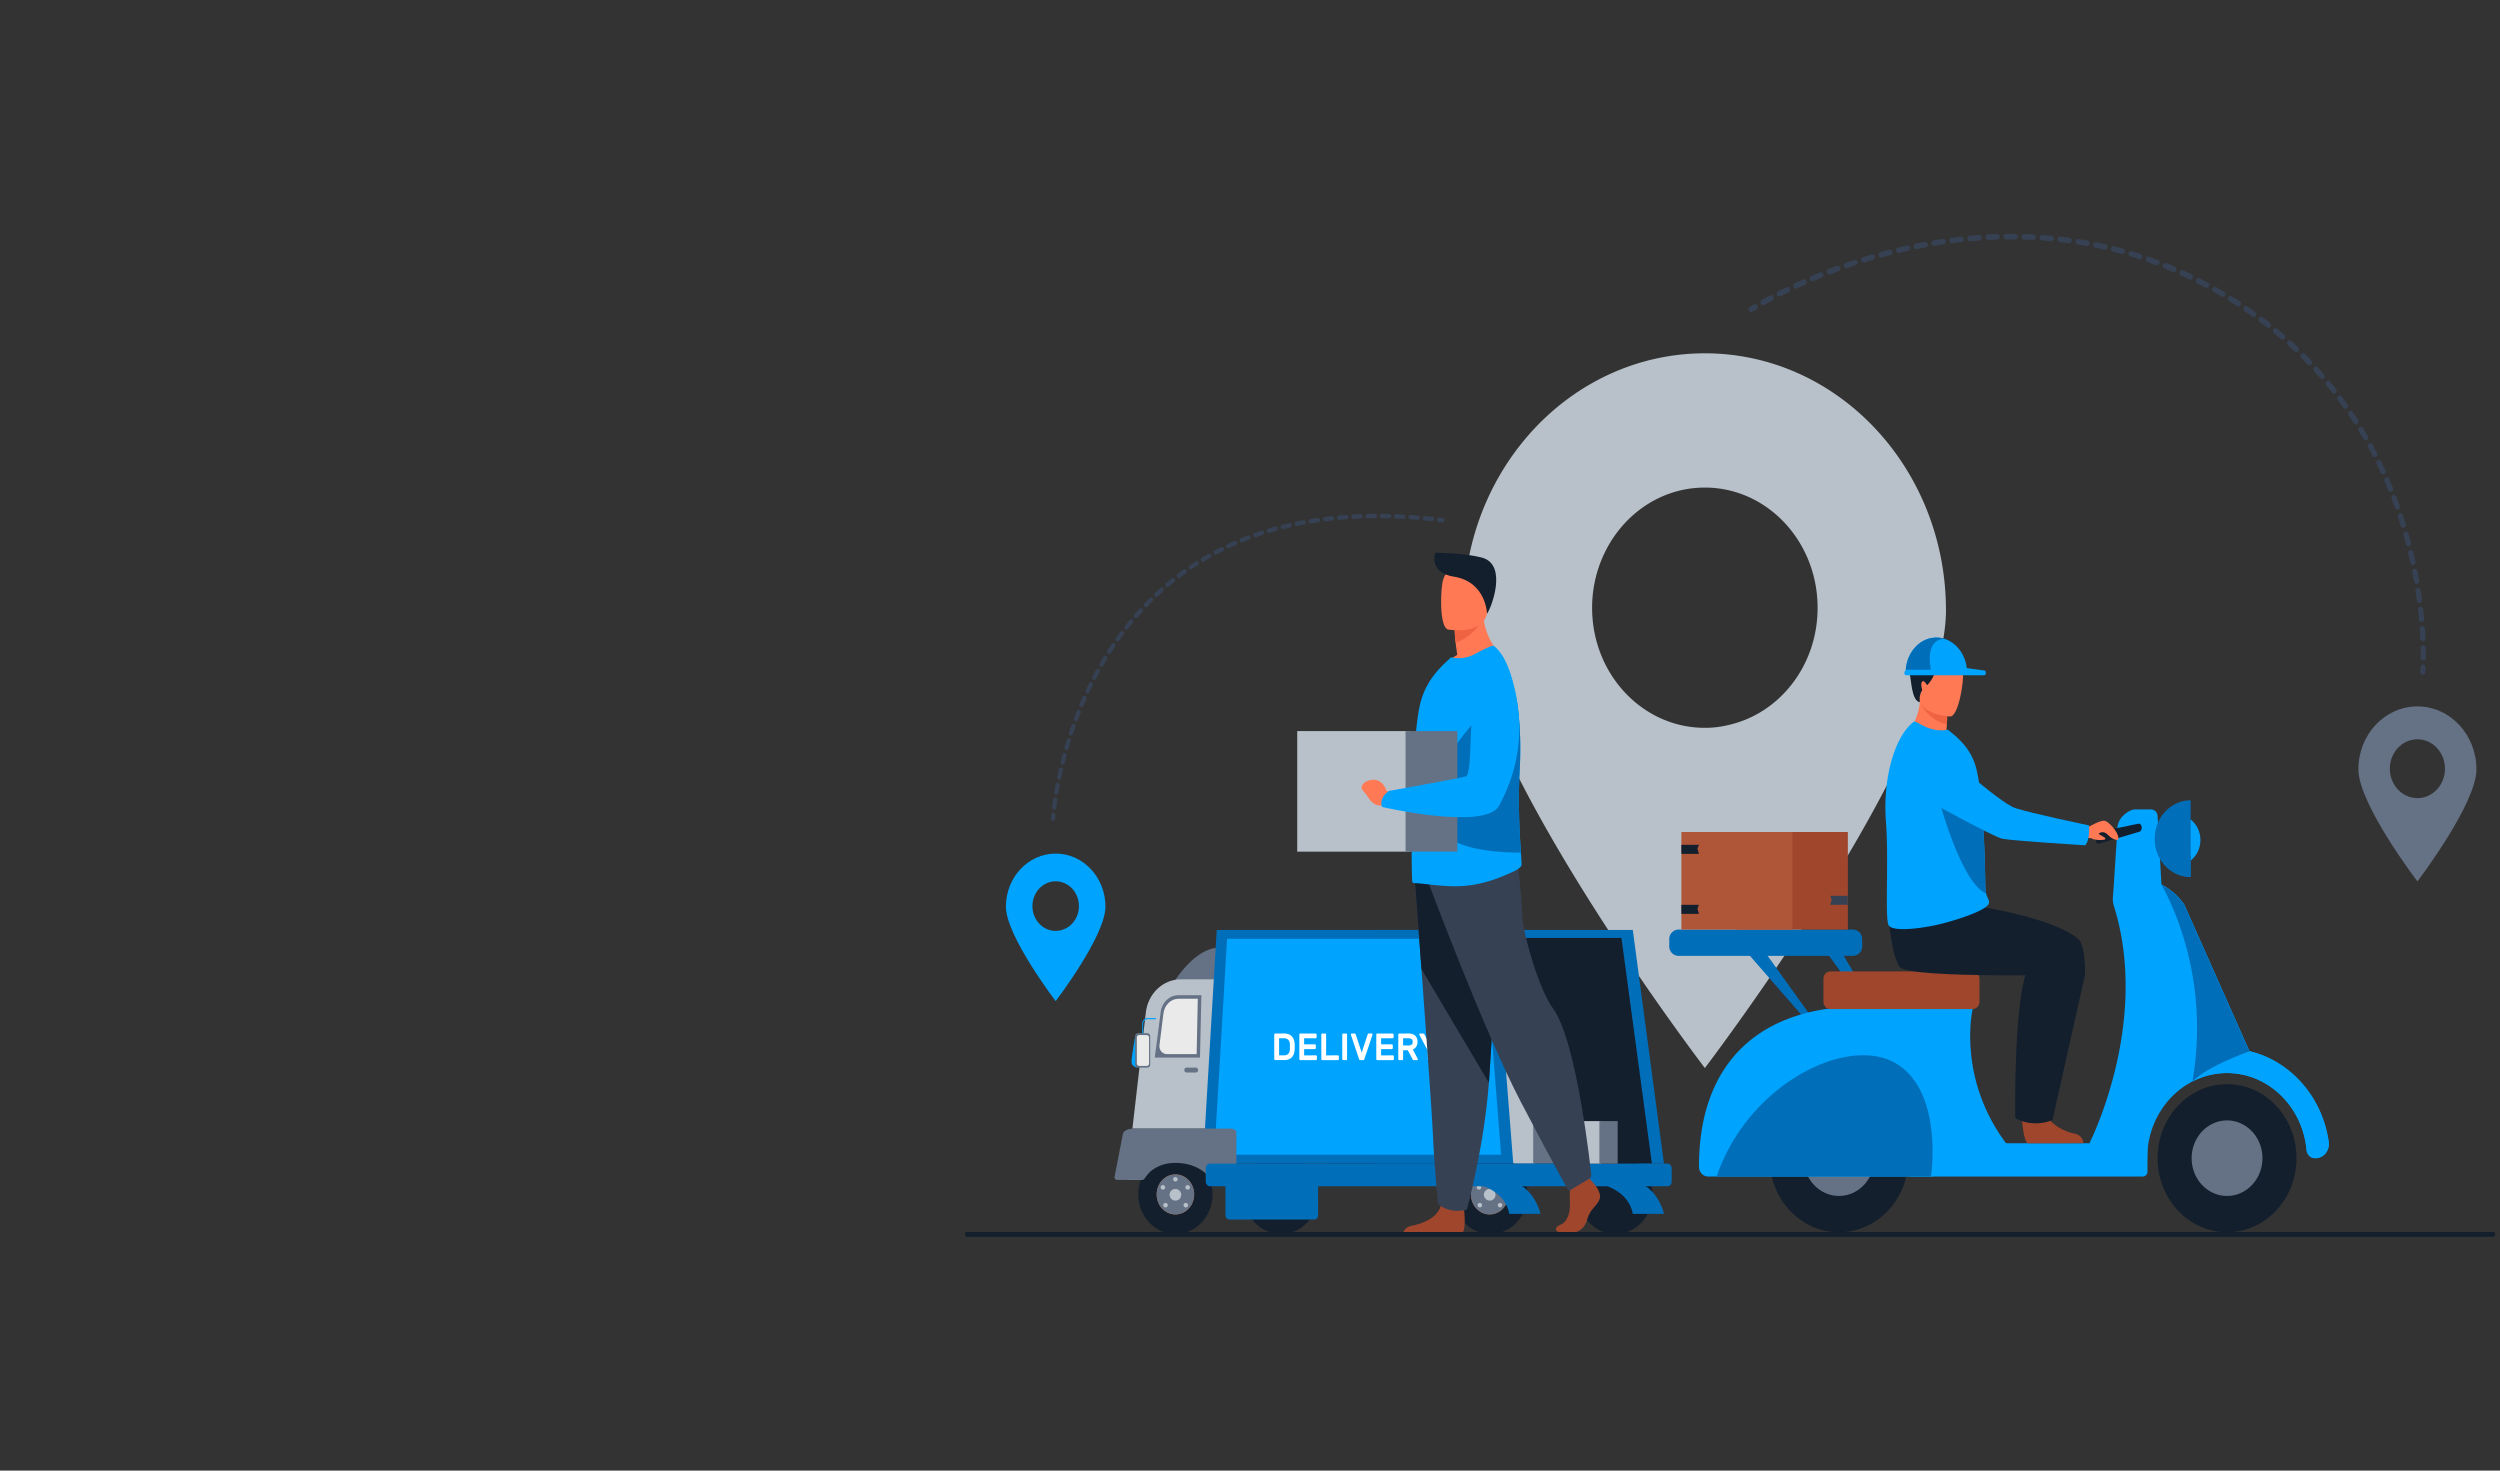 <svg id="Layer_1" data-name="Layer 1" xmlns="http://www.w3.org/2000/svg" viewBox="0 0 3400 2000"><rect x="0" y="0" width="3400" height="2000" fill="#333333" stroke="none"/><path d="M2318.6,480.51c-78.22,0-150.22,29.28-206.69,78.17C2037.83,623,1990.69,720.82,1990.69,830.2c0,193.09,327.91,622.32,327.91,622.32s148.94-195,245.81-381.18c47.14-90,82.11-178.16,82.11-241.14C2646.52,637.14,2499.66,480.51,2318.6,480.51Zm0,509.34c-84.69,0-153.33-72.91-153.33-163.23a171.87,171.87,0,0,1,11.65-62.44C2200,704.8,2254.63,663.1,2318.6,663.1c84.7,0,153.34,73.19,153.34,163.52,0,78.17-51.28,143.08-119.92,159.09A133.4,133.4,0,0,1,2318.6,989.85Z" style="fill:#b8c1c9"/><polygon points="2220.61 1264.74 1868.68 1264.74 1868.68 1582.53 2262.99 1582.53 2220.61 1264.74" style="fill:#016eb9"/><polygon points="2205.2 1275.62 1806.34 1275.62 1806.34 1582.53 2246.57 1582.53 2205.2 1275.62" style="fill:#131f2d"/><rect x="2033.17" y="1523.89" width="54.24" height="58.65" transform="translate(4120.59 3106.42) rotate(180)" style="fill:#b8c1c9"/><rect x="2085.16" y="1523.89" width="32.83" height="58.65" transform="translate(4203.14 3106.42) rotate(180)" style="fill:#657285"/><rect x="2030.29" y="1450.21" width="89.95" height="74.49" transform="translate(4150.53 2974.9) rotate(180)" style="fill:#b8c1c9"/><rect x="2117.98" y="1466.85" width="24.83" height="57.84" transform="translate(4260.8 2991.54) rotate(180)" style="fill:#657285"/><path d="M1536.11,1545.09H1651.6a5.29,5.29,0,0,1,5.29,5.29v49.06a5.29,5.29,0,0,1-5.29,5.29H1536.11a5.28,5.28,0,0,1-5.28-5.28v-49.06A5.29,5.29,0,0,1,1536.11,1545.09Z" style="fill:#b8c1c9"/><path d="M1976.4,1624.41c0-29.76,22.62-53.89,50.53-53.89s50.53,24.13,50.53,53.89-22.62,53.89-50.53,53.89S1976.4,1654.17,1976.4,1624.41Z" style="fill:#131f2d"/><path d="M2146.32,1624.41c0-29.76,22.63-53.89,50.54-53.89s50.53,24.13,50.53,53.89-22.63,53.89-50.53,53.89S2146.32,1654.17,2146.32,1624.41Z" style="fill:#131f2d"/><path d="M1548,1624.41c0-29.76,22.62-53.89,50.53-53.89s50.53,24.13,50.53,53.89-22.62,53.89-50.53,53.89S1548,1654.17,1548,1624.41Z" style="fill:#131f2d"/><path d="M1573.07,1624.41c0-15,11.41-27.2,25.5-27.2s25.5,12.18,25.5,27.2-11.41,27.2-25.5,27.2S1573.07,1639.43,1573.07,1624.41Z" style="fill:#d36e2a"/><path d="M1573.07,1624.41c0-15,11.41-27.2,25.5-27.2s25.5,12.18,25.5,27.2-11.41,27.2-25.5,27.2S1573.07,1639.43,1573.07,1624.41Z" style="fill:#657285"/><path d="M1590.66,1624.41a7.93,7.93,0,1,1,7.91,8.43A8.18,8.18,0,0,1,1590.66,1624.41Z" style="fill:#b8c1c9"/><path d="M1582.06,1638.86a3.07,3.07,0,1,1,3.06,3.26A3.17,3.17,0,0,1,1582.06,1638.86Z" style="fill:#b8c1c9"/><path d="M1578.48,1614.62a3.07,3.07,0,1,1,3.07,3.26A3.18,3.18,0,0,1,1578.48,1614.62Z" style="fill:#b8c1c9"/><path d="M1612.15,1614.62a3.07,3.07,0,1,1,3.06,3.26A3.17,3.17,0,0,1,1612.15,1614.62Z" style="fill:#b8c1c9"/><path d="M1609.6,1638.86a3.07,3.07,0,1,1,3.06,3.26A3.17,3.17,0,0,1,1609.6,1638.86Z" style="fill:#b8c1c9"/><path d="M1595.51,1603.63a3.07,3.07,0,1,1,3.06,3.26A3.17,3.17,0,0,1,1595.51,1603.63Z" style="fill:#b8c1c9"/><path d="M2000.49,1624.41c0-15,11.41-27.2,25.5-27.2s25.5,12.18,25.5,27.2-11.41,27.2-25.5,27.2S2000.49,1639.43,2000.49,1624.41Z" style="fill:#d36e2a"/><path d="M2000.49,1624.41c0-15,11.41-27.2,25.5-27.2s25.5,12.18,25.5,27.2-11.41,27.2-25.5,27.2S2000.49,1639.43,2000.49,1624.41Z" style="fill:#657285"/><path d="M2018.08,1624.41a7.93,7.93,0,1,1,7.91,8.43A8.18,8.18,0,0,1,2018.08,1624.41Z" style="fill:#b8c1c9"/><path d="M2009.48,1638.86a3.07,3.07,0,1,1,3.06,3.26A3.17,3.17,0,0,1,2009.48,1638.86Z" style="fill:#b8c1c9"/><path d="M2008.33,1614.62a3.07,3.07,0,1,1,3.06,3.26A3.17,3.17,0,0,1,2008.33,1614.62Z" style="fill:#b8c1c9"/><path d="M2037,1638.86a3.07,3.07,0,1,1,3.06,3.26A3.17,3.17,0,0,1,2037,1638.86Z" style="fill:#b8c1c9"/><path d="M1999.5,1603.63a3.07,3.07,0,1,1,3.06,3.26A3.17,3.17,0,0,1,1999.5,1603.63Z" style="fill:#b8c1c9"/><path d="M1691.61,1624.41c0-29.76,22.63-53.89,50.53-53.89s50.54,24.13,50.54,53.89-22.63,53.89-50.54,53.89S1691.61,1654.17,1691.61,1624.41Z" style="fill:#131f2d"/><path d="M1598,1333.44s27.42-44.11,59.12-44.47l-2.83,47.72Z" style="fill:#657285"/><path d="M1759.54,1534.93H1540.08l18.27-158.08c3-25.69,23.43-45,47.71-45h153.48Z" style="fill:#b8c1c9"/><path d="M1632,1438.3h-61.54l8.15-62.42c1.68-12.85,12-22.42,24.16-22.42h31.13Z" style="fill:#657285"/><path d="M1627.42,1433.61H1586.9c-6.11,0-10.83-5.74-10-12.21l5.38-43.19c1.42-11.4,10.14-19.89,20.44-19.89H1629Z" style="fill:#eaeaea"/><polygon points="2058.03 1582.53 1635.92 1582.53 1654.75 1264.74 2033.08 1264.74 2058.03 1582.53" style="fill:#016eb9"/><polygon points="2041.51 1570.48 1651.42 1570.48 1668.82 1276.8 2018.45 1276.8 2037.14 1514.85 2041.51 1570.48" style="fill:#00a3fe"/><path d="M1674,1534.93H1540.08c-11.79.84-12.93,7.06-12.93,7.06l-11.45,59.06a3.78,3.78,0,0,0,3.87,3.67h33.66c2.13,0,3.66-1.66,4.57-3.77,0,0,5.18-6.82,8.66-9.27,8.7-6.11,18.15-10.13,32.11-10.13,17.16,0,32.33,5.83,41.46,14.72h34c4.1,0,7.45-2.28,7.45-5.07V1540C1681.44,1537.22,1678.09,1534.93,1674,1534.93Z" style="fill:#657285"/><path d="M2095,1650.87h-42.44a43.73,43.73,0,0,0-5.31-14.57c-12.83-21.93-42.84-28.63-59.93-30.68a116,116,0,0,0-12.5-.9h73c19.08,2.76,30.8,13.85,37.78,24.48A68.6,68.6,0,0,1,2095,1650.87Z" style="fill:#016eb9"/><path d="M2263,1650.87h-42.43a43.45,43.45,0,0,0-6.39-16.3c-19.38-29.81-71.36-29.85-71.36-29.85h73a52.38,52.38,0,0,1,34,19.26A69,69,0,0,1,2263,1650.87Z" style="fill:#016eb9"/><rect x="1639.81" y="1582.53" width="633.67" height="30.82" rx="5.87" style="fill:#016eb9"/><path d="M1672.27,1590.28H1787a5.65,5.65,0,0,1,5.65,5.65v57a5.65,5.65,0,0,1-5.65,5.65H1672.27a5.66,5.66,0,0,1-5.66-5.66v-57A5.65,5.65,0,0,1,1672.27,1590.28Z" style="fill:#016eb9"/><path d="M1544.07,1407.71s-5.48,31.44-5.21,36.56,4.81,7.63,8.26,7.63Z" style="fill:#00a3fe"/><rect x="1543.85" y="1405.09" width="20.42" height="46.82" rx="3.66" style="fill:#657285"/><rect x="1546.12" y="1407.71" width="16.61" height="41.92" rx="3.12" style="fill:#eaeaea"/><path d="M1554.06,1405.94a.78.78,0,0,1-.68-.85v-13.22a.34.34,0,0,1,0-.1c0-.08.85-7.6,8.27-7.36,6.79.22,9.71,0,9.74,0a.75.75,0,0,1,.72.8.81.81,0,0,1-.63.91c-.12,0-3,.23-9.87,0a6.45,6.45,0,0,0-6.88,5.81v13.16A.78.78,0,0,1,1554.06,1405.94Z" style="fill:#00a3fe"/><path d="M1626.27,1458.65h-12.42a3.28,3.28,0,0,1-3.16-3.38h0a3.28,3.28,0,0,1,3.16-3.37h12.42a3.29,3.29,0,0,1,3.16,3.37h0A3.29,3.29,0,0,1,1626.27,1458.65Z" style="fill:#657285"/><rect x="2123.2" y="1524.69" width="54.24" height="57.84" transform="translate(4300.65 3107.23) rotate(180)" style="fill:#b8c1c9"/><rect x="2175.19" y="1524.69" width="24.83" height="57.84" transform="translate(4375.2 3107.23) rotate(180)" style="fill:#657285"/><path d="M1746.25,1405.55a17.5,17.5,0,0,1,6.23,1,11.76,11.76,0,0,1,4.41,2.87,12.62,12.62,0,0,1,2.71,4.49,21.24,21.24,0,0,1,1.14,5.9,74.88,74.88,0,0,1,0,7.64,21.17,21.17,0,0,1-1.14,5.9,12.85,12.85,0,0,1-2.68,4.49,11.65,11.65,0,0,1-4.34,2.87,16.8,16.8,0,0,1-6.08,1h-12.21a1.23,1.23,0,0,1-.93-.42,1.4,1.4,0,0,1-.38-1V1407a1.4,1.4,0,0,1,.38-1,1.23,1.23,0,0,1,.93-.42Zm8,14.27a10.8,10.8,0,0,0-.6-3.08,7,7,0,0,0-1.51-2.48,6.62,6.62,0,0,0-2.49-1.65,9.67,9.67,0,0,0-3.59-.6h-6.49v23.26h6.73a9,9,0,0,0,3.45-.6,6.67,6.67,0,0,0,2.42-1.63,6.92,6.92,0,0,0,1.48-2.48,11,11,0,0,0,.6-3.1A74.88,74.88,0,0,0,1754.2,1419.82Z" style="fill:#fff"/><path d="M1789.67,1435.27a1.23,1.23,0,0,1,.92.41,1.38,1.38,0,0,1,.39,1v3.67a1.37,1.37,0,0,1-.39,1,1.21,1.21,0,0,1-.92.42H1768.4a1.21,1.21,0,0,1-.92-.42,1.37,1.37,0,0,1-.39-1V1407a1.37,1.37,0,0,1,.39-1,1.21,1.21,0,0,1,.92-.42h20.89a1.22,1.22,0,0,1,.92.42,1.4,1.4,0,0,1,.38,1v3.67a1.42,1.42,0,0,1-.38,1,1.21,1.21,0,0,1-.92.41h-15.66v8.22h14.59a1.25,1.25,0,0,1,.92.41,1.41,1.41,0,0,1,.39,1v3.66a1.41,1.41,0,0,1-.39,1,1.25,1.25,0,0,1-.92.41h-14.59v8.58Z" style="fill:#fff"/><path d="M1819.52,1435.27a1.23,1.23,0,0,1,.92.41,1.38,1.38,0,0,1,.39,1v3.67a1.37,1.37,0,0,1-.39,1,1.21,1.21,0,0,1-.92.42H1798.3a1.21,1.21,0,0,1-.92-.42,1.37,1.37,0,0,1-.39-1V1407a1.37,1.37,0,0,1,.39-1,1.21,1.21,0,0,1,.92-.42h3.92a1.19,1.19,0,0,1,.92.42,1.37,1.37,0,0,1,.39,1v28.32Z" style="fill:#fff"/><path d="M1826.79,1441.73a1.22,1.22,0,0,1-.92-.42,1.37,1.37,0,0,1-.39-1V1407a1.37,1.37,0,0,1,.39-1,1.22,1.22,0,0,1,.92-.42h3.93a1.22,1.22,0,0,1,.92.42,1.36,1.36,0,0,1,.38,1v33.38a1.36,1.36,0,0,1-.38,1,1.22,1.22,0,0,1-.92.42Z" style="fill:#fff"/><path d="M1851.89,1431.49l8.14-24.64a3,3,0,0,1,.51-.86,1.34,1.34,0,0,1,1.09-.44h3.68a1.23,1.23,0,0,1,.93.42,1.4,1.4,0,0,1,.38,1v.18a1.52,1.52,0,0,1-.09.34l-10.86,32.5a3.67,3.67,0,0,1-.68,1.32,1.47,1.47,0,0,1-1.16.44H1850a1.49,1.49,0,0,1-1.16-.44,3.83,3.83,0,0,1-.68-1.32l-10.85-32.5a1.25,1.25,0,0,1-.1-.34V1407a1.37,1.37,0,0,1,.39-1,1.21,1.21,0,0,1,.92-.42h3.68a1.33,1.33,0,0,1,1.09.44,3,3,0,0,1,.51.86Z" style="fill:#fff"/><path d="M1894.34,1435.27a1.23,1.23,0,0,1,.92.41,1.38,1.38,0,0,1,.39,1v3.67a1.37,1.37,0,0,1-.39,1,1.21,1.21,0,0,1-.92.42h-21.27a1.21,1.21,0,0,1-.92-.42,1.37,1.37,0,0,1-.39-1V1407a1.37,1.37,0,0,1,.39-1,1.21,1.21,0,0,1,.92-.42H1894a1.21,1.21,0,0,1,.92.42,1.37,1.37,0,0,1,.39,1v3.67a1.38,1.38,0,0,1-.39,1,1.2,1.2,0,0,1-.92.41H1878.3v8.22h14.59a1.25,1.25,0,0,1,.92.41,1.41,1.41,0,0,1,.39,1v3.66a1.41,1.41,0,0,1-.39,1,1.25,1.25,0,0,1-.92.41H1878.3v8.58Z" style="fill:#fff"/><path d="M1915.47,1405.55q6.06,0,9.21,3c2.09,2,3.15,4.77,3.15,8.32a12.11,12.11,0,0,1-1.63,6.43,9.67,9.67,0,0,1-4.77,4l6.69,12.76a1.48,1.48,0,0,1,.14.57,1.12,1.12,0,0,1-.31.8,1,1,0,0,1-.75.34h-4.12a1.89,1.89,0,0,1-1.43-.49,3.61,3.61,0,0,1-.66-.91l-6.35-12h-6.44v12a1.37,1.37,0,0,1-.39,1,1.21,1.21,0,0,1-.92.42H1903a1.19,1.19,0,0,1-.92-.42,1.37,1.37,0,0,1-.39-1V1407a1.37,1.37,0,0,1,.39-1,1.19,1.19,0,0,1,.92-.42Zm-7.27,16.28h7a8.23,8.23,0,0,0,4.41-1c1.09-.69,1.64-2,1.64-3.93s-.55-3.22-1.64-3.88a8.63,8.63,0,0,0-4.41-1h-7Z" style="fill:#fff"/><path d="M1958.64,1405.55a1.23,1.23,0,0,1,.93.42,1.4,1.4,0,0,1,.38,1,1.11,1.11,0,0,1-.09.46L1948.37,1429v11.37a1.37,1.37,0,0,1-.39,1,1.19,1.19,0,0,1-.92.42h-3.87a1.19,1.19,0,0,1-.92-.42,1.37,1.37,0,0,1-.39-1V1429l-11.49-21.55a1.11,1.11,0,0,1-.09-.46,1.4,1.4,0,0,1,.38-1,1.23,1.23,0,0,1,.93-.42h3.63a1.9,1.9,0,0,1,1.45.52,2.61,2.61,0,0,1,.58.78l7.86,14.62,7.85-14.62a2.61,2.61,0,0,1,.58-.78,1.9,1.9,0,0,1,1.45-.52Z" style="fill:#fff"/><path d="M3287.68,960.72c-44.33,0-80.27,38.32-80.27,85.59s80.27,152.37,80.27,152.37,80.26-105.1,80.26-152.37S3332,960.72,3287.68,960.72Zm0,124.73c-20.72,0-37.52-17.92-37.52-40s16.8-40,37.52-40,37.51,17.91,37.51,40S3308.4,1085.45,3287.68,1085.45Z" style="fill:#657285"/><path d="M1435.72,1160.86c-37.38,0-67.68,32.31-67.68,72.18s67.68,128.49,67.68,128.49,67.69-88.63,67.69-128.49S1473.11,1160.86,1435.72,1160.86Zm0,105.18c-17.47,0-31.63-15.1-31.63-33.73s14.16-33.74,31.63-33.74,31.64,15.1,31.64,33.74S1453.2,1266,1435.72,1266Z" style="fill:#00a3fe"/><path d="M1988.44,1676.64h-80c.83-3.06,3.53-8.31,12.38-9.85,12.35-2.14,33.75-9.79,38.52-26.63.15-.54.29-1.09.41-1.66,3.79-18,31.34,5.51,31.34,5.51s.08.73.2,2C1991.91,1652.53,1993.53,1673.61,1988.44,1676.64Z" style="fill:#a0462d"/><path d="M1924.08,1195.25s4.19,55.69,9.11,122.63c6.68,90.93,14.72,202.62,15.52,223.78,1.37,36.75,6.89,95.52,6.89,95.52s13.09,14,39.27,8.08c0,0,23.34-83.9,30-172.68.11-1.45.21-2.92.31-4.38,6.2-90.37,15.85-280.66,15.85-280.66Z" style="fill:#364154"/><path d="M1924.08,1195.25s4.19,55.69,9.11,122.63l91.68,154.7c.11-1.45.21-2.92.31-4.38,6.2-90.37,15.85-280.66,15.85-280.66Z" style="fill:#131f2d"/><path d="M1943.2,1201.86s75.44,201.68,125,296.46,65.11,121.23,65.11,121.23,28.42-12.13,31-20.39c0,0-19-183-52.19-227.58-18.77-25.2-40.82-100.84-41.85-127.29s-6.72-78.8-6.72-78.8Z" style="fill:#364154"/><path d="M2042.45,891.06s-51,26.68-80.47,16.78a71.2,71.2,0,0,1,19.92-17.26c-1-6.4-1.81-12-2.26-16.66a165.64,165.64,0,0,1-1.25-17l19.7-16.78,18.67-16C2015.29,869.22,2042.45,891.06,2042.45,891.06Z" style="fill:#ff7955"/><path d="M2069.35,1175.83c.12,3.38-6.56,7.24-9.5,8.69-21.85,10.38-42.22,17.62-65.31,20-27.28,3-59.53-3.62-70.62-3.38a4.44,4.44,0,0,1-3.06-1.33c-.79-.6-1.36-36.2-.79-81,0-1.81,0-3.62.11-5.43v-.61c.23-17.5.79-35.84,1.59-54.19,1.58-40.31,4.52-79.18,9.5-100.66,6-25.35,19.58-42.12,31.92-54.31l10.19-9.66c10.18,2.17,20.94,1.57,31.69-4.1,11.77-6.16,24.65-13.06,26.68-11.38,15.4,12.19,25.61,39.86,31.15,74.86a418.81,418.81,0,0,1,4.64,66.39c0,8.69-.22,17.62-.68,26.43-2.71,47.79,0,89.31,1.59,113.33C2068.9,1166.53,2069.24,1172,2069.35,1175.83Z" style="fill:#00a3fe"/><path d="M2068.45,1159.53c-247.3-.36-45.61-196.61-45.61-196.61l40.06-9.54a418.81,418.81,0,0,1,4.64,66.39c0,8.69-.22,17.62-.68,26.43C2064.15,1094,2066.86,1135.51,2068.45,1159.53Z" style="fill:#016eb9"/><rect x="1764.22" y="994.28" width="153.76" height="163.98" transform="translate(3682.21 2152.53) rotate(180)" style="fill:#b8c1c9"/><rect x="1911.59" y="994.28" width="70.4" height="163.98" transform="translate(3893.57 2152.53) rotate(180)" style="fill:#657285"/><path d="M1894.89,1078.68l-9.16-3.13s-6.41-22.6-28.06-12.49c0,0-8.79,5-4.92,10.86s3.16,2.78,8.46,11.26,13.66,12.49,20.34,9.29l7.61.23Z" style="fill:#ff7955"/><path d="M2042.47,891s56,95-3.66,204.74c-18.62,34.27-159.27,1.7-159.27,1.7s-5.49-10.56,9.19-21.69c0,0,93.65-16.9,104.81-19.73,9.91-2.52,3.3-99.58,14.62-127.74S2042.47,891,2042.47,891Z" style="fill:#00a3fe"/><path d="M2017.1,841.34s-12.9,25.46-37.46,32.58a165.64,165.64,0,0,1-1.25-17l19.7-16.78Z" style="fill:#ef6343"/><path d="M1969.42,856.17s48.69,8.63,53.26-23.79,13.93-53.15-17-60S1967,776.88,1963,787.3,1956.87,853.09,1969.42,856.17Z" style="fill:#ff7955"/><path d="M2022.36,834.61s-1-43.43-45.35-50.4c-30.39-4.77-27.86-28.25-24.39-32.54,0,0,39.28.35,62.89,6.69C2051.2,768,2027.63,828.16,2022.36,834.61Z" style="fill:#131f2d"/><path d="M2164.35,1606l-2.36-3.25-26.82,16c-.25,5.47-.39,11.8-.1,17.34a50.63,50.63,0,0,1-.64,11.23c-.56,2.83-3.4,15-11.7,18.12-9.43,3.61-10.19,11.34,5.9,11.21l8.4,0c10,0,18.62-7.32,21.36-17.62a41.56,41.56,0,0,1,6.52-13.45c4.22-5.27,9.2-9.93,10.81-15.7C2178.48,1619.91,2164.35,1606,2164.35,1606Z" style="fill:#a0462d"/><polygon points="2467.14 1399.93 2472.43 1395.34 2401.55 1296.55 2375.96 1295.41 2467.14 1399.93" style="fill:#016eb9"/><polygon points="2559.75 1399.93 2564.13 1395.34 2505.49 1296.55 2484.32 1295.41 2559.75 1399.93" style="fill:#016eb9"/><path d="M2992.58,1142.47c0-18.75-13.91-34-31.08-34s-31.08,15.2-31.08,34,13.91,33.94,31.08,33.94S2992.58,1161.21,2992.58,1142.47Z" style="fill:#00a3fe"/><path d="M2598.26,1600.1h316.07a6.51,6.51,0,0,0,6.24-6.71v-31.86a6.5,6.5,0,0,0-6.24-6.7H2635.12a6.5,6.5,0,0,0-6.24,6.7Z" style="fill:#00a3fe"/><path d="M2595.47,1575.14c0-55.63-42.29-100.73-94.46-100.73s-94.45,45.1-94.45,100.73,42.29,100.74,94.45,100.74S2595.47,1630.78,2595.47,1575.14Z" style="fill:#131f2d"/><path d="M2549.17,1575.15c0-28.36-21.56-51.35-48.16-51.35s-48.15,23-48.15,51.35,21.56,51.35,48.15,51.35S2549.17,1603.51,2549.17,1575.15Z" style="fill:#657285"/><path d="M2986.54,1433a131.68,131.68,0,0,1,72.53-3.43c55.95,13.21,99.38,62.28,108,123.33,1.66,11.73-6.91,22.29-18,22.29h-.62c-6,0-10.95-4.89-11.52-11.27-5.34-58.6-51.78-104.57-108.1-104.57a102.43,102.43,0,0,0-47,11.41c-36.43,18.72-61.63,58.49-61.63,104.43h-31.24C2888.93,1508.6,2930,1452.09,2986.54,1433Z" style="fill:#00a3fe"/><path d="M2841.59,1554.82l47.34,20.33c32.77-68,66.24-101.32,94.87-117.77,51.5-29.61,87.34-4.53,75.27-27.85l-88.34-198.78a82.42,82.42,0,0,0-31.13-27.68,77.11,77.11,0,0,0-42.25-8c-16.86,1.66-27.88,19.8-22.51,36.92,11.56,36.88,16,74,16,109.16C2890.85,1458.35,2841.59,1554.82,2841.59,1554.82Z" style="fill:#00a3fe"/><path d="M2889.85,1218.09l35.65-14.52c4.85,0,14.1,4.68,14.1-.5l-5.28-92.84c0-5.18-4-9.41-8.82-9.41h-23c-4.85,0-24.3,9.92-22.93,28.5l-6.11,93.59C2873.48,1228.08,2885,1218.09,2889.85,1218.09Z" style="fill:#00a3fe"/><path d="M2283,1264.21h236.61a12.9,12.9,0,0,1,12.9,12.9v10a12.91,12.91,0,0,1-12.91,12.91H2283a12.9,12.9,0,0,1-12.9-12.9v-10A12.9,12.9,0,0,1,2283,1264.21Z" transform="translate(4802.69 2564.22) rotate(180)" style="fill:#016eb9"/><ellipse cx="3028.78" cy="1575.14" rx="94.46" ry="100.73" style="fill:#131f2d"/><path d="M2980.63,1575.15a53.81,53.81,0,0,0,5.55,23.94c.23.47.47.92.72,1.38,8.26,15.54,23.92,26,41.88,26,26.59,0,48.15-23,48.15-51.35,0-21.37-12.24-39.69-29.65-47.4-.17-.09-.36-.17-.55-.25a45.24,45.24,0,0,0-17.95-3.7C3002.19,1523.8,2980.63,1546.79,2980.63,1575.15Z" style="fill:#657285"/><path d="M2682.81,1372.25s-24.4,103.14,57.87,198.23l-202.3-15.65,25.75-208.18Z" style="fill:#00a3fe"/><path d="M2310.6,1586.77a13.74,13.74,0,0,0,3.68,9.42,12.07,12.07,0,0,0,8.82,3.91h303c6.87,0,12.49-6,12.49-13.33l-4-211.35-102-6.66C2396.63,1368.76,2310.6,1441.82,2310.6,1586.77Z" style="fill:#00a3fe"/><path d="M2930.42,1140.54a56,56,0,0,0,.82,9.58c4.22,24.21,24.14,42.53,48.06,42.53V1088.42C2952.31,1088.42,2930.42,1111.75,2930.42,1140.54Z" style="fill:#016eb9"/><path d="M2853.26,1147.57c.19,0,2.22-.42,2.41-.46l53.78-15.91c2.13-.44,3.61-3.26,3.3-6.3s-2.3-5.13-4.43-4.69l-53.91,11.23c-2.13.44-3.83,3.9-4.33,6.88C2849.23,1143.32,2851.36,1147.57,2853.26,1147.57Z" style="fill:#131f2d"/><path d="M2983.2,1461.4q-.72,4.81-1.4,9.32c.13-.07.27-.15.41-.21a102.43,102.43,0,0,1,46.58-11.2c56.32,0,102.76,46,108.1,104.57.57,6.38,5.52,11.27,11.52,11.27h.62c11.13,0,19.7-10.56,18-22.29-8.59-60.85-51.76-109.78-107.44-123.19l-.56-.14-88.34-198.78a82.42,82.42,0,0,0-31.13-27.68c15.06,27,56.6,113.44,46.94,229.89q-1,12-2.74,24.42C2983.6,1458.71,2983.41,1460.06,2983.2,1461.4Z" style="fill:#00a3fe"/><path d="M2479.88,1331v31.4c0,5.44,4.18,9.91,9.29,9.91h193.64c5.1,0,9.29-4.47,9.29-9.91V1331c0-5.45-4.19-9.9-9.29-9.9H2489.17C2484.06,1321.05,2479.88,1325.5,2479.88,1331Z" style="fill:#a0462d"/><path d="M2334.61,1600.1h291.51s17.78-115.1-47.82-154c-15.8-9.36-35.65-12.58-57.28-10.33C2452.86,1442.92,2367,1504.51,2334.61,1600.1Z" style="fill:#016eb9"/><path d="M2931.24,1150.12c4.22,24.21,24.14,42.53,48.06,42.53v-29.08C2964.94,1164.18,2944.24,1162.52,2931.24,1150.12Z" style="fill:#016eb9"/><path d="M2983.2,1461.4q-.72,4.81-1.4,9.32c.13-.07.27-.15.41-.21,17.45-17.2,54.3-32.44,77.42-40.84l-.56-.14-88.34-198.78a82.42,82.42,0,0,0-31.13-27.68c15.06,27,56.6,113.44,46.94,229.89q-1,12-2.74,24.42C2983.6,1458.71,2983.41,1460.06,2983.2,1461.4Z" style="fill:#016eb9"/><rect x="2362.15" y="1131.51" width="150.91" height="132.7" style="fill:#a0462d"/><rect x="2286.69" y="1131.51" width="150.91" height="132.7" style="fill:#b05638"/><polygon points="2512.97 1230.56 2489.06 1230.56 2491.16 1223.38 2489.06 1218.25 2512.97 1218.25 2512.97 1230.56" style="fill:#364154"/><polygon points="2286.69 1161.28 2310.6 1161.28 2308.5 1154.1 2310.6 1148.97 2286.69 1148.97 2286.69 1161.28" style="fill:#131f2d"/><polygon points="2286.69 1242.86 2310.6 1242.86 2308.5 1235.68 2310.6 1230.56 2286.69 1230.56 2286.69 1242.86" style="fill:#131f2d"/><path d="M2666,1011.25c-26.1,11.3-73.79-12.86-73.79-12.86S2608,983.45,2611,955.14c.15-1.42.27-2.88.35-4.37l13.49-5.11L2648,962.44a204.62,204.62,0,0,1-.27,22.69c-.14,2.52-.32,5.23-.56,8.12C2659.15,999,2666,1011.25,2666,1011.25Z" style="fill:#ff7955"/><path d="M2648,962.44a204.62,204.62,0,0,1-.27,22.69c-21-4.07-32.6-22.19-36.68-30,.15-1.42.27-2.88.35-4.37l13.49-5.11Z" style="fill:#ef6343"/><path d="M2652.25,974.46s-44.93-1.56-43.59-31.39-3.55-50.11,25.19-50.38,33.81,11.41,35.63,21.48S2664,974.1,2652.25,974.46Z" style="fill:#ff7955"/><path d="M2611,955.14s-1.75-9.91,3.31-16.46c0,0-3.27-9.73.24-11.91s5.34,6.13,6.87,4.57,8.34-8.92,10.43-18.63,33.25-2.75,36.93-1.58-20.67-47.28-47-35.81-28.27,25.88-25.23,37.54S2599.38,952.74,2611,955.14Z" style="fill:#131f2d"/><path d="M2568.06,1239.82s3.11,58.53,15.61,75.2,252,10.21,252,10.21,1-37.53-8.33-47.18-53.11-37.37-192.76-53.09Z" style="fill:#131f2d"/><path d="M2564.86,1117.3c3.91,50.28-1.24,126.75,3.2,140,3.82,11.43,47.38,4.63,64.76.82,6.44-1.42,14.24-3.43,22.29-5.82,22.45-6.65,46.93-16.16,49.55-23.22a5.28,5.28,0,0,0,.24-.81,6,6,0,0,0,0-3c-.65-2.67-2.67-5.49-3.83-10.39a32.45,32.45,0,0,1-.82-6c-.4-9.1-.38-19.69-.67-31.08,0-1-.07-2.1-.1-3.16,0-1.42,0-3-.19-4.37l0-.52c0-.27,0-.54,0-.8-.37-14-1.14-28.81-2-43.46-.28-4.56-.58-9.11-.91-13.59-.11-1.59-.23-3.17-.35-4.73-.23-2.93-.45-5.84-.7-8.71-2-22.52-4.61-42.56-8.1-55.22-5.7-20.64-18.29-34.1-29.75-44l-8.29-6.81c-9.25,1.93-20.18.64-30.08-3.83-10.69-4.88-14.39-8.37-16.25-7C2578,999.88,2560.25,1055.83,2564.86,1117.3Z" style="fill:#00a3fe"/><path d="M2749.51,1517.8s2.12,36.43,8.73,37c.88.07,33.52.07,33.52.07l41.68-.26s-.27-10.71-12.46-13S2788.41,1530.2,2781,1513C2773.27,1495,2749.51,1517.8,2749.51,1517.8Z" style="fill:#a0462d"/><path d="M2740.8,1520.17s8.06,6.61,24.47,7.45a61.81,61.81,0,0,0,11.5-.48,52.23,52.23,0,0,0,14.7-4l44.22-197.91s-47.9-44.63-72.9-16.88c-3.26,3.62-6,9.9-8.41,18.08C2738.53,1381,2740.8,1520.17,2740.8,1520.17Z" style="fill:#131f2d"/><path d="M2634.6,1079.09s31,121.08,66.43,135.84a32.45,32.45,0,0,1-.82-6c-.4-9.1-.38-19.69-.67-31.08,0-1-.07-2.1-.1-3.16,0-1.42,0-3-.19-4.37l0-.52c0-.27,0-.54,0-.8-.37-14-1.14-28.81-2-43.46-.28-4.56-.58-9.11-.91-13.59C2680.68,1091.84,2659.52,1077.4,2634.6,1079.09Z" style="fill:#016eb9"/><path d="M2820.62,1125.73s13.51,1.11,17,0,19.79-11.47,25.69-9.25,20.83,18.51,17,25.91c0,0-7,.19-13.37-6.85s-13.36-2.22-12.67-1.29,10.76,5.18,9,7-14.93,1.48-18.05-.74-26.39.56-26.39.56Z" style="fill:#ff7955"/><path d="M2634.6,1015.23s84,76.35,106.09,83.71,100.21,23.55,100.21,23.55,2.15,19.72-5.18,27.12c0,0-100.35-6.21-112.85-9s-105.61-54.27-113.21-58.16S2603.25,1008.94,2634.6,1015.23Z" style="fill:#00a3fe"/><path d="M2590,914.84v.45a3.22,3.22,0,0,0,1.31,2.79,1.65,1.65,0,0,0,.82.24H2698.6c1.17,0,2.13-1.36,2.13-3v-.45c0-1.67-1-3-2.13-3l-23.78-3.25c-2.22-18.84-14-34.21-29.46-39.5h0a36.54,36.54,0,0,0-11.92-2c-21.84,0-39.75,19.25-41.61,43.78l-.06.85-.45.36A3.22,3.22,0,0,0,2590,914.84Z" style="fill:#00a3fe"/><path d="M2626,910.84c-7.94-44.78,18.48-41.9,19.37-41.79a36.54,36.54,0,0,0-11.92-2c-21.84,0-39.75,19.25-41.61,43.78Z" style="fill:#016eb9"/><path d="M2381.68,424.4a3.53,3.53,0,0,1-3-1.84,3.93,3.93,0,0,1,1.22-5.19c.07-.05,1.89-1.22,5.38-3.29a3.44,3.44,0,0,1,4.83,1.46,3.92,3.92,0,0,1-1.37,5.15c-3.37,2-5.16,3.16-5.18,3.17A3.44,3.44,0,0,1,2381.68,424.4Z" style="fill:#364154"/><path d="M3295.64,898.34h0a3.67,3.67,0,0,1-3.53-3.8c0-.79,0-1.61,0-2.44,0-3.45,0-7-.12-10.56a3.56,3.56,0,1,1,7.1-.18c.08,3.62.12,7.23.12,10.74,0,.85,0,1.67,0,2.48A3.66,3.66,0,0,1,3295.64,898.34Zm-.55-26.22a3.67,3.67,0,0,1-3.55-3.6c-.19-4.29-.44-8.67-.73-13a3.71,3.71,0,0,1,3.28-4,3.63,3.63,0,0,1,3.8,3.5c.3,4.4.55,8.84.75,13.19a3.72,3.72,0,0,1-3.38,4ZM3293.32,846a3.65,3.65,0,0,1-3.54-3.42c-.38-4.3-.81-8.66-1.29-13a3.73,3.73,0,0,1,3.11-4.2,3.6,3.6,0,0,1,3.94,3.31c.49,4.36.93,8.78,1.32,13.13a3.74,3.74,0,0,1-3.2,4.13Zm-2.88-26a3.64,3.64,0,0,1-3.51-3.26c-.57-4.29-1.18-8.62-1.83-12.88a3.77,3.77,0,0,1,2.94-4.35,3.59,3.59,0,0,1,4.07,3.14c.66,4.31,1.28,8.7,1.85,13a3.75,3.75,0,0,1-3,4.27A2.89,2.89,0,0,1,3290.44,819.91ZM3286.5,794a3.62,3.62,0,0,1-3.49-3.1c-.73-4.24-1.52-8.54-2.35-12.78a3.8,3.8,0,0,1,2.76-4.48,3.57,3.57,0,0,1,4.2,2.94c.83,4.3,1.63,8.66,2.38,12.95a3.79,3.79,0,0,1-2.85,4.41A3.66,3.66,0,0,1,3286.5,794Zm-5-25.66a3.61,3.61,0,0,1-3.46-2.94c-.91-4.22-1.88-8.48-2.87-12.66a3.81,3.81,0,0,1,2.57-4.6,3.55,3.55,0,0,1,4.32,2.74c1,4.24,2,8.55,2.9,12.82a3.8,3.8,0,0,1-2.67,4.54A3.06,3.06,0,0,1,3281.52,768.37Zm-6-25.41a3.59,3.59,0,0,1-3.42-2.78c-1.08-4.18-2.22-8.39-3.39-12.51a3.85,3.85,0,0,1,2.38-4.72,3.53,3.53,0,0,1,4.43,2.54c1.17,4.18,2.33,8.44,3.42,12.67a3.81,3.81,0,0,1-2.47,4.66A3.52,3.52,0,0,1,3275.49,743Zm-7.07-25.1a3.58,3.58,0,0,1-3.38-2.61c-1.25-4.11-2.56-8.26-3.9-12.34a3.85,3.85,0,0,1,2.18-4.82,3.48,3.48,0,0,1,4.52,2.32c1.36,4.13,2.69,8.33,4,12.49a3.87,3.87,0,0,1-2.28,4.78A3.57,3.57,0,0,1,3268.42,717.86Zm-8.12-24.73a3.57,3.57,0,0,1-3.33-2.45c-1.42-4-2.91-8.12-4.42-12.13a3.88,3.88,0,0,1,2-4.93,3.48,3.48,0,0,1,4.62,2.1c1.53,4.06,3,8.2,4.48,12.29a3.87,3.87,0,0,1-2.07,4.88A3.26,3.26,0,0,1,3260.3,693.13Zm-9.17-24.3a3.56,3.56,0,0,1-3.27-2.3c-1.6-4-3.27-8-4.94-11.89a3.89,3.89,0,0,1,1.75-5,3.47,3.47,0,0,1,4.71,1.87c1.69,4,3.38,8,5,12a3.9,3.9,0,0,1-1.86,5A3.35,3.35,0,0,1,3251.13,668.83ZM3240.91,645a3.54,3.54,0,0,1-3.2-2.13c-1.77-3.88-3.61-7.79-5.47-11.63a3.91,3.91,0,0,1,1.53-5.1,3.43,3.43,0,0,1,4.78,1.62c1.89,3.9,3.75,7.86,5.55,11.79a3.93,3.93,0,0,1-1.64,5.07A3.35,3.35,0,0,1,3240.91,645Zm-11.28-23.28a3.51,3.51,0,0,1-3.11-2c-1.95-3.8-4-7.62-6-11.34a3.93,3.93,0,0,1,1.29-5.17,3.44,3.44,0,0,1,4.86,1.38c2.05,3.77,4.09,7.64,6.07,11.49a3.92,3.92,0,0,1-1.41,5.14A3.43,3.43,0,0,1,3229.63,621.73Zm-12.31-22.66a3.52,3.52,0,0,1-3-1.81c-2.11-3.67-4.29-7.38-6.49-11a4,4,0,0,1,1-5.24,3.42,3.42,0,0,1,4.91,1.13c2.24,3.68,4.45,7.44,6.59,11.16a3.93,3.93,0,0,1-1.18,5.21A3.31,3.31,0,0,1,3217.32,599.07Zm-13.33-22a3.51,3.51,0,0,1-2.94-1.65c-2.28-3.58-4.63-7.16-7-10.66a4,4,0,0,1,.81-5.28,3.41,3.41,0,0,1,5,.87c2.39,3.54,4.77,7.17,7.09,10.8a3.94,3.94,0,0,1-.93,5.26A3.35,3.35,0,0,1,3204,577.07Zm-14.33-21.27a3.44,3.44,0,0,1-2.83-1.5c-2.44-3.43-4.95-6.88-7.48-10.27a4,4,0,0,1,.57-5.32,3.41,3.41,0,0,1,5,.6c2.56,3.44,5.11,6.94,7.58,10.42a4,4,0,0,1-.69,5.31A3.42,3.42,0,0,1,3189.66,555.8Zm-15.3-20.48a3.44,3.44,0,0,1-2.72-1.36c-2.59-3.29-5.26-6.61-7.94-9.86a4,4,0,0,1,.32-5.35,3.4,3.4,0,0,1,5,.34c2.72,3.3,5.43,6.66,8,10a4,4,0,0,1-.44,5.33A3.37,3.37,0,0,1,3174.36,535.32Zm-16.22-19.66a3.46,3.46,0,0,1-2.61-1.21c-2.74-3.16-5.56-6.34-8.39-9.44a4,4,0,0,1,.08-5.36,3.4,3.4,0,0,1,5,.08c2.87,3.15,5.73,6.37,8.5,9.57a4,4,0,0,1-.19,5.36A3.44,3.44,0,0,1,3158.14,515.66ZM3141,496.88a3.43,3.43,0,0,1-2.49-1.09c-2.87-3-5.84-6-8.8-9a4,4,0,0,1-.17-5.35,3.4,3.4,0,0,1,5-.18c3,3,6,6.06,8.93,9.12a4,4,0,0,1,.05,5.35A3.44,3.44,0,0,1,3141,496.88ZM3123.09,479a3.39,3.39,0,0,1-2.36-1c-3-2.87-6.12-5.74-9.2-8.53a4,4,0,0,1-.41-5.34,3.4,3.4,0,0,1,5-.43c3.12,2.82,6.26,5.74,9.33,8.65a4,4,0,0,1,.29,5.35A3.46,3.46,0,0,1,3123.09,479ZM3104.38,462a3.36,3.36,0,0,1-2.23-.84c-3.13-2.7-6.35-5.42-9.57-8.07a4,4,0,0,1-.64-5.31,3.4,3.4,0,0,1,5-.68c3.26,2.68,6.52,5.44,9.7,8.17a4,4,0,0,1,.52,5.33A3.47,3.47,0,0,1,3104.38,462ZM3085,446a3.41,3.41,0,0,1-2.11-.74c-3.25-2.56-6.58-5.11-9.9-7.59a4,4,0,0,1-.86-5.28,3.42,3.42,0,0,1,5-.92c3.35,2.51,6.73,5.1,10,7.69a4,4,0,0,1,.75,5.3A3.47,3.47,0,0,1,3085,446ZM3064.86,431a3.37,3.37,0,0,1-2-.65c-3.35-2.4-6.79-4.79-10.2-7.12a3.94,3.94,0,0,1-1.08-5.23,3.41,3.41,0,0,1,4.9-1.15c3.46,2.35,6.94,4.78,10.34,7.21a4,4,0,0,1,1,5.26A3.49,3.49,0,0,1,3064.86,431Zm-20.69-14.1a3.31,3.31,0,0,1-1.84-.56c-3.46-2.24-7-4.48-10.49-6.65a3.93,3.93,0,0,1-1.29-5.18,3.44,3.44,0,0,1,4.86-1.37c3.54,2.19,7.11,4.46,10.61,6.73a3.94,3.94,0,0,1,1.19,5.21A3.52,3.52,0,0,1,3044.17,416.89ZM2397.77,415a3.54,3.54,0,0,1-3.15-2,3.92,3.92,0,0,1,1.5-5.11c3.55-2,7.26-4,11-6a3.45,3.45,0,0,1,4.76,1.71,3.9,3.9,0,0,1-1.61,5.07c-3.72,2-7.39,4-10.89,5.91A3.41,3.41,0,0,1,2397.77,415Zm625.17-11.24a3.42,3.42,0,0,1-1.72-.48c-3.56-2.1-7.17-4.19-10.73-6.19a3.92,3.92,0,0,1-1.49-5.12,3.44,3.44,0,0,1,4.8-1.58c3.61,2,7.26,4.14,10.87,6.26a3.93,3.93,0,0,1,1.38,5.15A3.53,3.53,0,0,1,3022.94,403.73Zm-603.14-.41a3.55,3.55,0,0,1-3.22-2.17,3.91,3.91,0,0,1,1.7-5c3.68-1.85,7.45-3.71,11.22-5.52a3.47,3.47,0,0,1,4.7,1.9,3.91,3.91,0,0,1-1.78,5c-3.73,1.79-7.47,3.63-11.11,5.46A3.29,3.29,0,0,1,2419.8,403.32Zm22.41-10.78a3.55,3.55,0,0,1-3.27-2.29,3.89,3.89,0,0,1,1.86-5c3.76-1.73,7.58-3.45,11.38-5.12a3.48,3.48,0,0,1,4.63,2.06,3.89,3.89,0,0,1-1.93,4.95c-3.76,1.65-7.55,3.35-11.27,5.06A3.35,3.35,0,0,1,2442.21,392.54Zm559-1a3.28,3.28,0,0,1-1.59-.41c-3.64-1.94-7.33-3.86-11-5.71a3.91,3.91,0,0,1-1.68-5.05,3.45,3.45,0,0,1,4.73-1.79c3.69,1.87,7.42,3.81,11.1,5.78a3.9,3.9,0,0,1,1.59,5.08A3.55,3.55,0,0,1,3001.22,391.51Zm-536.29-9a3.56,3.56,0,0,1-3.31-2.4,3.87,3.87,0,0,1,2-4.91c3.83-1.61,7.7-3.2,11.52-4.73a3.48,3.48,0,0,1,4.57,2.21,3.87,3.87,0,0,1-2.08,4.88c-3.77,1.51-7.61,3.09-11.41,4.69A3.35,3.35,0,0,1,2464.93,382.55ZM2979,380.26a3.35,3.35,0,0,1-1.46-.34c-3.69-1.77-7.45-3.52-11.18-5.21a3.9,3.9,0,0,1-1.88-5,3.48,3.48,0,0,1,4.66-2c3.77,1.7,7.58,3.48,11.32,5.28a3.89,3.89,0,0,1,1.78,5A3.55,3.55,0,0,1,2979,380.26Zm-491.11-6.94a3.56,3.56,0,0,1-3.34-2.51,3.84,3.84,0,0,1,2.14-4.84c3.88-1.48,7.8-3,11.65-4.35a3.51,3.51,0,0,1,4.51,2.36,3.86,3.86,0,0,1-2.22,4.81c-3.81,1.39-7.69,2.84-11.54,4.31A3.39,3.39,0,0,1,2487.93,373.32Zm468.51-3.3a3.43,3.43,0,0,1-1.32-.27c-3.76-1.61-7.59-3.19-11.38-4.71a3.86,3.86,0,0,1-2.08-4.88,3.49,3.49,0,0,1,4.57-2.21c3.84,1.54,7.72,3.14,11.53,4.76a3.88,3.88,0,0,1,2,4.93A3.54,3.54,0,0,1,2956.44,370Zm-445.26-5.17a3.58,3.58,0,0,1-3.37-2.62,3.84,3.84,0,0,1,2.28-4.77c3.9-1.35,7.86-2.69,11.77-4a3.52,3.52,0,0,1,4.44,2.51,3.84,3.84,0,0,1-2.36,4.73c-3.87,1.27-7.79,2.59-11.66,3.93A3.22,3.22,0,0,1,2511.18,364.85Zm422.27-4a3.24,3.24,0,0,1-1.18-.22c-3.85-1.44-7.74-2.85-11.56-4.18a3.85,3.85,0,0,1-2.27-4.78,3.52,3.52,0,0,1,4.48-2.42c3.86,1.35,7.8,2.78,11.7,4.24a3.86,3.86,0,0,1,2.18,4.83A3.59,3.59,0,0,1,2933.45,360.81Zm-398.78-3.67a3.59,3.59,0,0,1-3.41-2.73,3.83,3.83,0,0,1,2.42-4.69c4-1.23,8-2.43,11.88-3.58a3.54,3.54,0,0,1,4.36,2.65,3.83,3.83,0,0,1-2.49,4.66c-3.89,1.14-7.85,2.33-11.77,3.54A3.09,3.09,0,0,1,2534.67,357.14Zm375.43-4.48a3.37,3.37,0,0,1-1-.17c-3.86-1.25-7.8-2.48-11.71-3.65a3.83,3.83,0,0,1-2.46-4.67,3.52,3.52,0,0,1,4.38-2.62c4,1.18,7.95,2.43,11.86,3.69a3.85,3.85,0,0,1,2.36,4.73A3.59,3.59,0,0,1,2910.1,352.66Zm-351.73-2.44a3.6,3.6,0,0,1-3.44-2.85,3.81,3.81,0,0,1,2.55-4.61c4-1.08,8-2.15,12-3.18a3.55,3.55,0,0,1,4.28,2.8,3.81,3.81,0,0,1-2.62,4.57c-4,1-7.95,2.07-11.87,3.15A3.33,3.33,0,0,1,2558.37,350.22Zm328.09-4.65a3.46,3.46,0,0,1-.89-.12c-3.94-1.08-7.92-2.13-11.85-3.12a3.8,3.8,0,0,1-2.64-4.55,3.55,3.55,0,0,1,4.27-2.82c4,1,8,2.06,12,3.16a3.81,3.81,0,0,1,2.55,4.61A3.61,3.61,0,0,1,2886.46,345.57Zm-304.21-1.48a3.62,3.62,0,0,1-3.46-3,3.81,3.81,0,0,1,2.69-4.53c4-1,8.09-1.89,12.07-2.77a3.57,3.57,0,0,1,4.2,2.95,3.79,3.79,0,0,1-2.76,4.47c-3.94.87-8,1.79-12,2.75A3.46,3.46,0,0,1,2582.25,344.09Zm280.3-4.53a3.16,3.16,0,0,1-.74-.08c-3.95-.9-8-1.77-12-2.58a3.78,3.78,0,0,1-2.82-4.43,3.56,3.56,0,0,1,4.15-3c4,.82,8.12,1.7,12.11,2.61a3.81,3.81,0,0,1,2.74,4.5A3.62,3.62,0,0,1,2862.55,339.56Zm-256.24-.78a3.61,3.61,0,0,1-3.48-3.08,3.78,3.78,0,0,1,2.82-4.43c4-.81,8.14-1.6,12.15-2.34a3.58,3.58,0,0,1,4.1,3.09,3.76,3.76,0,0,1-2.89,4.37c-4,.73-8,1.51-12,2.33A3.79,3.79,0,0,1,2606.31,338.78Zm232.12-4.14a3.05,3.05,0,0,1-.6-.06c-4-.72-8.06-1.41-12-2.05a3.75,3.75,0,0,1-3-4.3,3.59,3.59,0,0,1,4-3.19c4,.64,8.15,1.34,12.2,2.07a3.77,3.77,0,0,1,2.91,4.37A3.64,3.64,0,0,1,2838.43,334.64Zm-207.91-.32a3.62,3.62,0,0,1-3.5-3.2,3.77,3.77,0,0,1,3-4.33c4.08-.67,8.18-1.31,12.22-1.91a3.6,3.6,0,0,1,4,3.24,3.76,3.76,0,0,1-3,4.27c-4,.59-8.06,1.22-12.1,1.89A3.39,3.39,0,0,1,2630.52,334.32Zm183.62-3.54-.46,0c-4-.55-8.08-1.06-12.12-1.52a3.75,3.75,0,0,1-3.16-4.17,3.61,3.61,0,0,1,3.91-3.36c4.1.47,8.22,1,12.27,1.54a3.75,3.75,0,0,1,3.08,4.23A3.64,3.64,0,0,1,2814.14,330.78Zm-159.28,0a3.64,3.64,0,0,1-3.52-3.33,3.73,3.73,0,0,1,3.1-4.21c4.1-.53,8.22-1,12.27-1.46a3.61,3.61,0,0,1,3.9,3.38,3.73,3.73,0,0,1-3.17,4.15c-4,.44-8.1.93-12.15,1.45Zm24.44-2.67a3.65,3.65,0,0,1-3.54-3.47,3.73,3.73,0,0,1,3.24-4.09c4.13-.38,8.28-.71,12.32-1a3.65,3.65,0,0,1,3.77,3.53,3.71,3.71,0,0,1-3.3,4c-4,.28-8.1.62-12.19,1Zm110.41-.08h-.31c-4-.38-8.11-.71-12.17-1a3.71,3.71,0,0,1-3.31-4,3.64,3.64,0,0,1,3.78-3.53c4.11.29,8.25.63,12.32,1a3.72,3.72,0,0,1,3.23,4.1A3.65,3.65,0,0,1,2789.71,328Zm-85.9-1.66a3.8,3.8,0,0,1-.17-7.57c4.13-.22,8.28-.39,12.34-.52a3.65,3.65,0,0,1,3.66,3.68,3.69,3.69,0,0,1-3.45,3.89c-4,.13-8.12.3-12.21.51Zm61.4-.08H2765c-4.05-.2-8.16-.36-12.21-.48a3.69,3.69,0,0,1-3.45-3.89,3.65,3.65,0,0,1,3.65-3.68c4.09.12,8.25.28,12.34.49a3.7,3.7,0,0,1,3.38,4A3.66,3.66,0,0,1,2765.21,326.25Zm-36.84-.7a3.79,3.79,0,0,1,0-7.57q6.15-.08,12.35,0a3.8,3.8,0,0,1,0,7.58h0q-6.13-.06-12.21,0Z" style="fill:#364154"/><path d="M3295,917.77l-.3,0a3.72,3.72,0,0,1-3.24-4.09s.18-2.24.34-6.32a3.64,3.64,0,0,1,3.69-3.62,3.69,3.69,0,0,1,3.4,3.94c-.17,4.26-.35,6.55-.35,6.64A3.65,3.65,0,0,1,3295,917.77Z" style="fill:#364154"/><path d="M1961.85,710.52l-.33,0c-1.6-.2-3.21-.4-4.8-.58a3,3,0,0,1-2.51-3.34,2.88,2.88,0,0,1,3.13-2.66c1.61.18,3.22.38,4.83.58a3,3,0,0,1,2.49,3.35A2.91,2.91,0,0,1,1961.85,710.52Z" style="fill:#364154"/><path d="M1433.66,1101.13l-.37,0a3,3,0,0,1-2.44-3.38c.41-3.37.88-6.86,1.4-10.38a2.86,2.86,0,0,1,3.23-2.52,3,3,0,0,1,2.36,3.45c-.51,3.47-1,6.91-1.38,10.23A2.89,2.89,0,0,1,1433.66,1101.13Zm3-20.57a2.12,2.12,0,0,1-.5,0,3,3,0,0,1-2.29-3.5c.57-3.39,1.19-6.85,1.84-10.27a2.82,2.82,0,0,1,3.33-2.36,3,3,0,0,1,2.21,3.55c-.63,3.38-1.24,6.8-1.81,10.15A2.88,2.88,0,0,1,1436.66,1080.56Zm3.84-20.37a2.54,2.54,0,0,1-.61-.07,3,3,0,0,1-2.15-3.6c.7-3.37,1.45-6.79,2.22-10.18a2.82,2.82,0,0,1,3.42-2.21,3,3,0,0,1,2.08,3.64c-.76,3.35-1.5,6.73-2.2,10.06A2.88,2.88,0,0,1,1440.5,1060.19Zm4.61-20.18a2.55,2.55,0,0,1-.72-.1,3,3,0,0,1-2-3.69c.83-3.35,1.7-6.73,2.59-10.06a2.8,2.8,0,0,1,3.5-2.07,3,3,0,0,1,2,3.73c-.89,3.29-1.75,6.64-2.57,10A2.87,2.87,0,0,1,1445.11,1040Zm5.35-20a2.71,2.71,0,0,1-.83-.13,3.06,3.06,0,0,1-1.88-3.77c1-3.32,2-6.66,3-9.95a2.8,2.8,0,0,1,3.57-1.92,3.07,3.07,0,0,1,1.81,3.81c-1,3.25-2,6.55-2.94,9.83A2.85,2.85,0,0,1,1450.46,1020.05Zm6.08-19.71a2.83,2.83,0,0,1-.94-.17,3.08,3.08,0,0,1-1.73-3.85c1.07-3.27,2.19-6.57,3.33-9.81a2.78,2.78,0,0,1,3.64-1.77,3.08,3.08,0,0,1,1.66,3.88c-1.12,3.21-2.23,6.47-3.29,9.7A2.85,2.85,0,0,1,1456.54,1000.34Zm6.8-19.44a2.76,2.76,0,0,1-1-.21,3.1,3.1,0,0,1-1.59-3.92c1.2-3.22,2.45-6.47,3.71-9.66a2.75,2.75,0,0,1,3.7-1.61,3.08,3.08,0,0,1,1.51,4c-1.24,3.15-2.47,6.36-3.65,9.55A2.84,2.84,0,0,1,1463.34,980.9Zm7.55-19.12a2.61,2.61,0,0,1-1.15-.26,3.11,3.11,0,0,1-1.44-4c1.33-3.17,2.7-6.36,4.08-9.48a2.75,2.75,0,0,1,3.76-1.45,3.11,3.11,0,0,1,1.36,4c-1.36,3.08-2.72,6.23-4,9.37A2.83,2.83,0,0,1,1470.89,961.78Zm8.28-18.76a2.7,2.7,0,0,1-1.25-.32,3.12,3.12,0,0,1-1.28-4.05c1.45-3.11,2.95-6.24,4.45-9.29a2.75,2.75,0,0,1,3.82-1.27,3.12,3.12,0,0,1,1.2,4.07c-1.49,3-3,6.1-4.4,9.18A2.83,2.83,0,0,1,1479.17,943Zm9-18.37a2.68,2.68,0,0,1-1.37-.38,3.11,3.11,0,0,1-1.1-4.1c1.58-3,3.21-6.1,4.83-9.07a2.74,2.74,0,0,1,3.87-1.09,3.13,3.13,0,0,1,1,4.13c-1.6,2.93-3.21,5.94-4.77,9A2.8,2.8,0,0,1,1488.21,924.65Zm9.8-17.91a2.62,2.62,0,0,1-1.48-.45,3.13,3.13,0,0,1-.93-4.15c1.71-3,3.47-5.94,5.22-8.83a2.72,2.72,0,0,1,3.91-.89,3.14,3.14,0,0,1,.84,4.17c-1.73,2.85-3.46,5.78-5.15,8.71A2.78,2.78,0,0,1,1498,906.74Zm10.56-17.41a2.7,2.7,0,0,1-1.59-.52,3.15,3.15,0,0,1-.75-4.2c1.84-2.88,3.73-5.76,5.61-8.55a2.72,2.72,0,0,1,4-.7,3.15,3.15,0,0,1,.65,4.21c-1.85,2.76-3.71,5.6-5.53,8.44A2.78,2.78,0,0,1,1508.57,889.33Zm11.32-16.85a2.71,2.71,0,0,1-1.7-.61,3.13,3.13,0,0,1-.55-4.22c1.95-2.77,4-5.55,6-8.26a2.73,2.73,0,0,1,4-.49,3.15,3.15,0,0,1,.46,4.24c-2,2.68-4,5.41-5.91,8.14A2.74,2.74,0,0,1,1519.89,872.48ZM1532,856.25a2.7,2.7,0,0,1-1.82-.71,3.15,3.15,0,0,1-.35-4.25c2.07-2.65,4.22-5.32,6.37-7.93a2.71,2.71,0,0,1,4-.27,3.17,3.17,0,0,1,.26,4.26c-2.12,2.57-4.23,5.2-6.28,7.81A2.74,2.74,0,0,1,1532,856.25Zm12.83-15.57a2.74,2.74,0,0,1-1.92-.8,3.17,3.17,0,0,1-.16-4.27c2.22-2.55,4.48-5.1,6.74-7.57a2.71,2.71,0,0,1,4-.06,3.16,3.16,0,0,1,.06,4.27c-2.23,2.44-4.46,5-6.64,7.46A2.76,2.76,0,0,1,1544.81,840.68Zm13.56-14.84a2.74,2.74,0,0,1-2-.92,3.15,3.15,0,0,1,.06-4.26c2.33-2.43,4.72-4.85,7.1-7.19a2.69,2.69,0,0,1,4,.17,3.14,3.14,0,0,1-.15,4.26c-2.34,2.31-4.7,4.69-7,7.08A2.77,2.77,0,0,1,1558.37,825.84Zm14.27-14.07a2.75,2.75,0,0,1-2.13-1,3.17,3.17,0,0,1,.26-4.26c2.44-2.28,4.94-4.56,7.44-6.78a2.71,2.71,0,0,1,4,.39,3.15,3.15,0,0,1-.37,4.25c-2.46,2.19-4.93,4.43-7.33,6.68A2.71,2.71,0,0,1,1572.64,811.77Zm14.94-13.25a2.79,2.79,0,0,1-2.23-1.15,3.17,3.17,0,0,1,.47-4.24c2.56-2.15,5.17-4.28,7.77-6.35a2.72,2.72,0,0,1,4,.61,3.16,3.16,0,0,1-.57,4.23c-2.56,2-5.14,4.14-7.65,6.25A2.7,2.7,0,0,1,1587.58,798.52Zm15.57-12.39a2.8,2.8,0,0,1-2.32-1.28,3.15,3.15,0,0,1,.68-4.2c2.66-2,5.38-4,8.08-5.91a2.72,2.72,0,0,1,3.92.83,3.14,3.14,0,0,1-.78,4.19c-2.66,1.89-5.33,3.85-8,5.82A2.74,2.74,0,0,1,1603.15,786.13Zm16.16-11.5a2.8,2.8,0,0,1-2.4-1.41,3.13,3.13,0,0,1,.89-4.16c2.72-1.83,5.53-3.67,8.34-5.45a2.74,2.74,0,0,1,3.88,1,3.14,3.14,0,0,1-1,4.14c-2.78,1.76-5.54,3.56-8.22,5.37A2.75,2.75,0,0,1,1619.31,774.63ZM1636,764a2.8,2.8,0,0,1-2.47-1.54,3.14,3.14,0,0,1,1.09-4.11c2.83-1.69,5.72-3.36,8.6-5a2.74,2.74,0,0,1,3.82,1.26,3.13,3.13,0,0,1-1.18,4.08c-2.84,1.59-5.69,3.25-8.47,4.91A2.72,2.72,0,0,1,1636,764Zm17.19-9.66a2.81,2.81,0,0,1-2.54-1.68,3.1,3.1,0,0,1,1.28-4c2.89-1.53,5.85-3,8.82-4.52a2.77,2.77,0,0,1,3.76,1.47,3.09,3.09,0,0,1-1.38,4c-2.92,1.45-5.84,2.95-8.69,4.46A2.69,2.69,0,0,1,1653.19,754.38Zm17.61-8.74a2.83,2.83,0,0,1-2.6-1.81,3.09,3.09,0,0,1,1.47-4c3-1.38,6-2.75,9-4.05a2.77,2.77,0,0,1,3.69,1.65,3.1,3.1,0,0,1-1.56,3.94c-3,1.28-6,2.63-8.88,4A2.72,2.72,0,0,1,1670.8,745.64Zm18-7.81a2.84,2.84,0,0,1-2.65-2,3.08,3.08,0,0,1,1.64-3.89c3-1.22,6.1-2.43,9.18-3.59a2.79,2.79,0,0,1,3.61,1.84,3.08,3.08,0,0,1-1.72,3.85c-3,1.14-6.09,2.34-9.06,3.54A2.55,2.55,0,0,1,1688.79,737.83Zm18.31-6.91a2.86,2.86,0,0,1-2.69-2.08,3.06,3.06,0,0,1,1.81-3.81c3.09-1.08,6.22-2.14,9.32-3.14a2.81,2.81,0,0,1,3.53,2,3.07,3.07,0,0,1-1.89,3.77c-3,1-6.15,2-9.2,3.1A2.71,2.71,0,0,1,1707.1,730.92Zm18.58-6a2.85,2.85,0,0,1-2.72-2.21,3,3,0,0,1,2-3.72c3.11-.93,6.29-1.84,9.44-2.7a2.82,2.82,0,0,1,3.44,2.17,3,3,0,0,1-2,3.68c-3.11.85-6.25,1.75-9.32,2.67A3,3,0,0,1,1725.68,724.9Zm18.81-5.16a2.87,2.87,0,0,1-2.75-2.33,3,3,0,0,1,2.11-3.63c3.14-.79,6.35-1.56,9.53-2.28a2.84,2.84,0,0,1,3.36,2.32,3,3,0,0,1-2.18,3.58c-3.14.72-6.31,1.48-9.42,2.25A2.43,2.43,0,0,1,1744.49,719.74Zm19-4.34a2.88,2.88,0,0,1-2.78-2.44,3,3,0,0,1,2.24-3.54c3.17-.65,6.41-1.29,9.61-1.88a2.86,2.86,0,0,1,3.27,2.46,3,3,0,0,1-2.3,3.49c-3.17.59-6.37,1.21-9.5,1.86A3.5,3.5,0,0,1,1763.49,715.4Zm19.13-3.54a2.89,2.89,0,0,1-2.79-2.56,3,3,0,0,1,2.37-3.44c3.19-.52,6.44-1,9.66-1.49a2.88,2.88,0,0,1,3.19,2.59,3,3,0,0,1-2.43,3.39c-3.18.46-6.4,1-9.56,1.48A3.25,3.25,0,0,1,1782.62,711.86Zm19.26-2.78a2.9,2.9,0,0,1-2.81-2.66,3,3,0,0,1,2.48-3.35c3.21-.4,6.47-.78,9.71-1.12a2.87,2.87,0,0,1,3.09,2.7,3,3,0,0,1-2.53,3.3c-3.2.34-6.44.72-9.61,1.11A1.83,1.83,0,0,1,1801.88,709.08Zm145.48-.22-.28,0c-3.24-.34-6.48-.66-9.64-1a3,3,0,0,1-2.58-3.26,2.9,2.9,0,0,1,3.07-2.75c3.18.3,6.44.62,9.71,1a3,3,0,0,1,2.54,3.3A2.92,2.92,0,0,1,1947.36,708.86Zm-19.36-1.8h-.22c-3.18-.25-6.43-.49-9.66-.71a3,3,0,0,1-2.65-3.2,2.9,2.9,0,0,1,3-2.82c3.25.21,6.53.45,9.74.71a3,3,0,0,1,2.61,3.24A2.93,2.93,0,0,1,1928,707.06Zm-106.79,0a2.91,2.91,0,0,1-2.82-2.77A3,3,0,0,1,1821,701c3.2-.28,6.48-.54,9.73-.77a2.89,2.89,0,0,1,3,2.81,3,3,0,0,1-2.64,3.21c-3.22.23-6.46.49-9.64.77Zm87.38-1.26h-.14c-3.21-.17-6.47-.32-9.67-.44a3,3,0,0,1,.2-6c3.24.13,6.52.28,9.75.45a3,3,0,0,1,2.69,3.17A2.93,2.93,0,0,1,1908.59,705.77Zm-68-.11a2.91,2.91,0,0,1-2.82-2.87,2.94,2.94,0,0,1,2.68-3.16c3.25-.18,6.53-.32,9.75-.44a3,3,0,0,1,.2,6c-3.2.12-6.45.26-9.66.44Zm48.57-.65h-.06c-3.24-.08-6.49-.14-9.68-.17a3,3,0,0,1,0-6c3.21,0,6.5.09,9.76.17a3,3,0,0,1-.07,6Zm-29.15-.07a3,3,0,0,1-.06-6c3.2-.07,6.48-.11,9.76-.13h0a3,3,0,0,1,0,6c-3.25,0-6.51.06-9.67.13Z" style="fill:#364154"/><path d="M1432.16,1116.52H1432a3,3,0,0,1-2.66-3.19c0-.08.1-1.89.41-5.27a2.87,2.87,0,0,1,3.09-2.71,3,3,0,0,1,2.54,3.3c-.29,3.24-.39,5-.39,5A2.91,2.91,0,0,1,1432.16,1116.52Z" style="fill:#364154"/><path d="M3391.1,1682.07H1314.61c-1.28,0-2.34-1.47-2.34-3.26h0c0-1.79,1.06-3.26,2.34-3.26H3391.1c1.28,0,2.34,1.47,2.34,3.26h0C3393.44,1680.6,3392.38,1682.07,3391.1,1682.07Z" style="fill:#131f2d"/></svg>